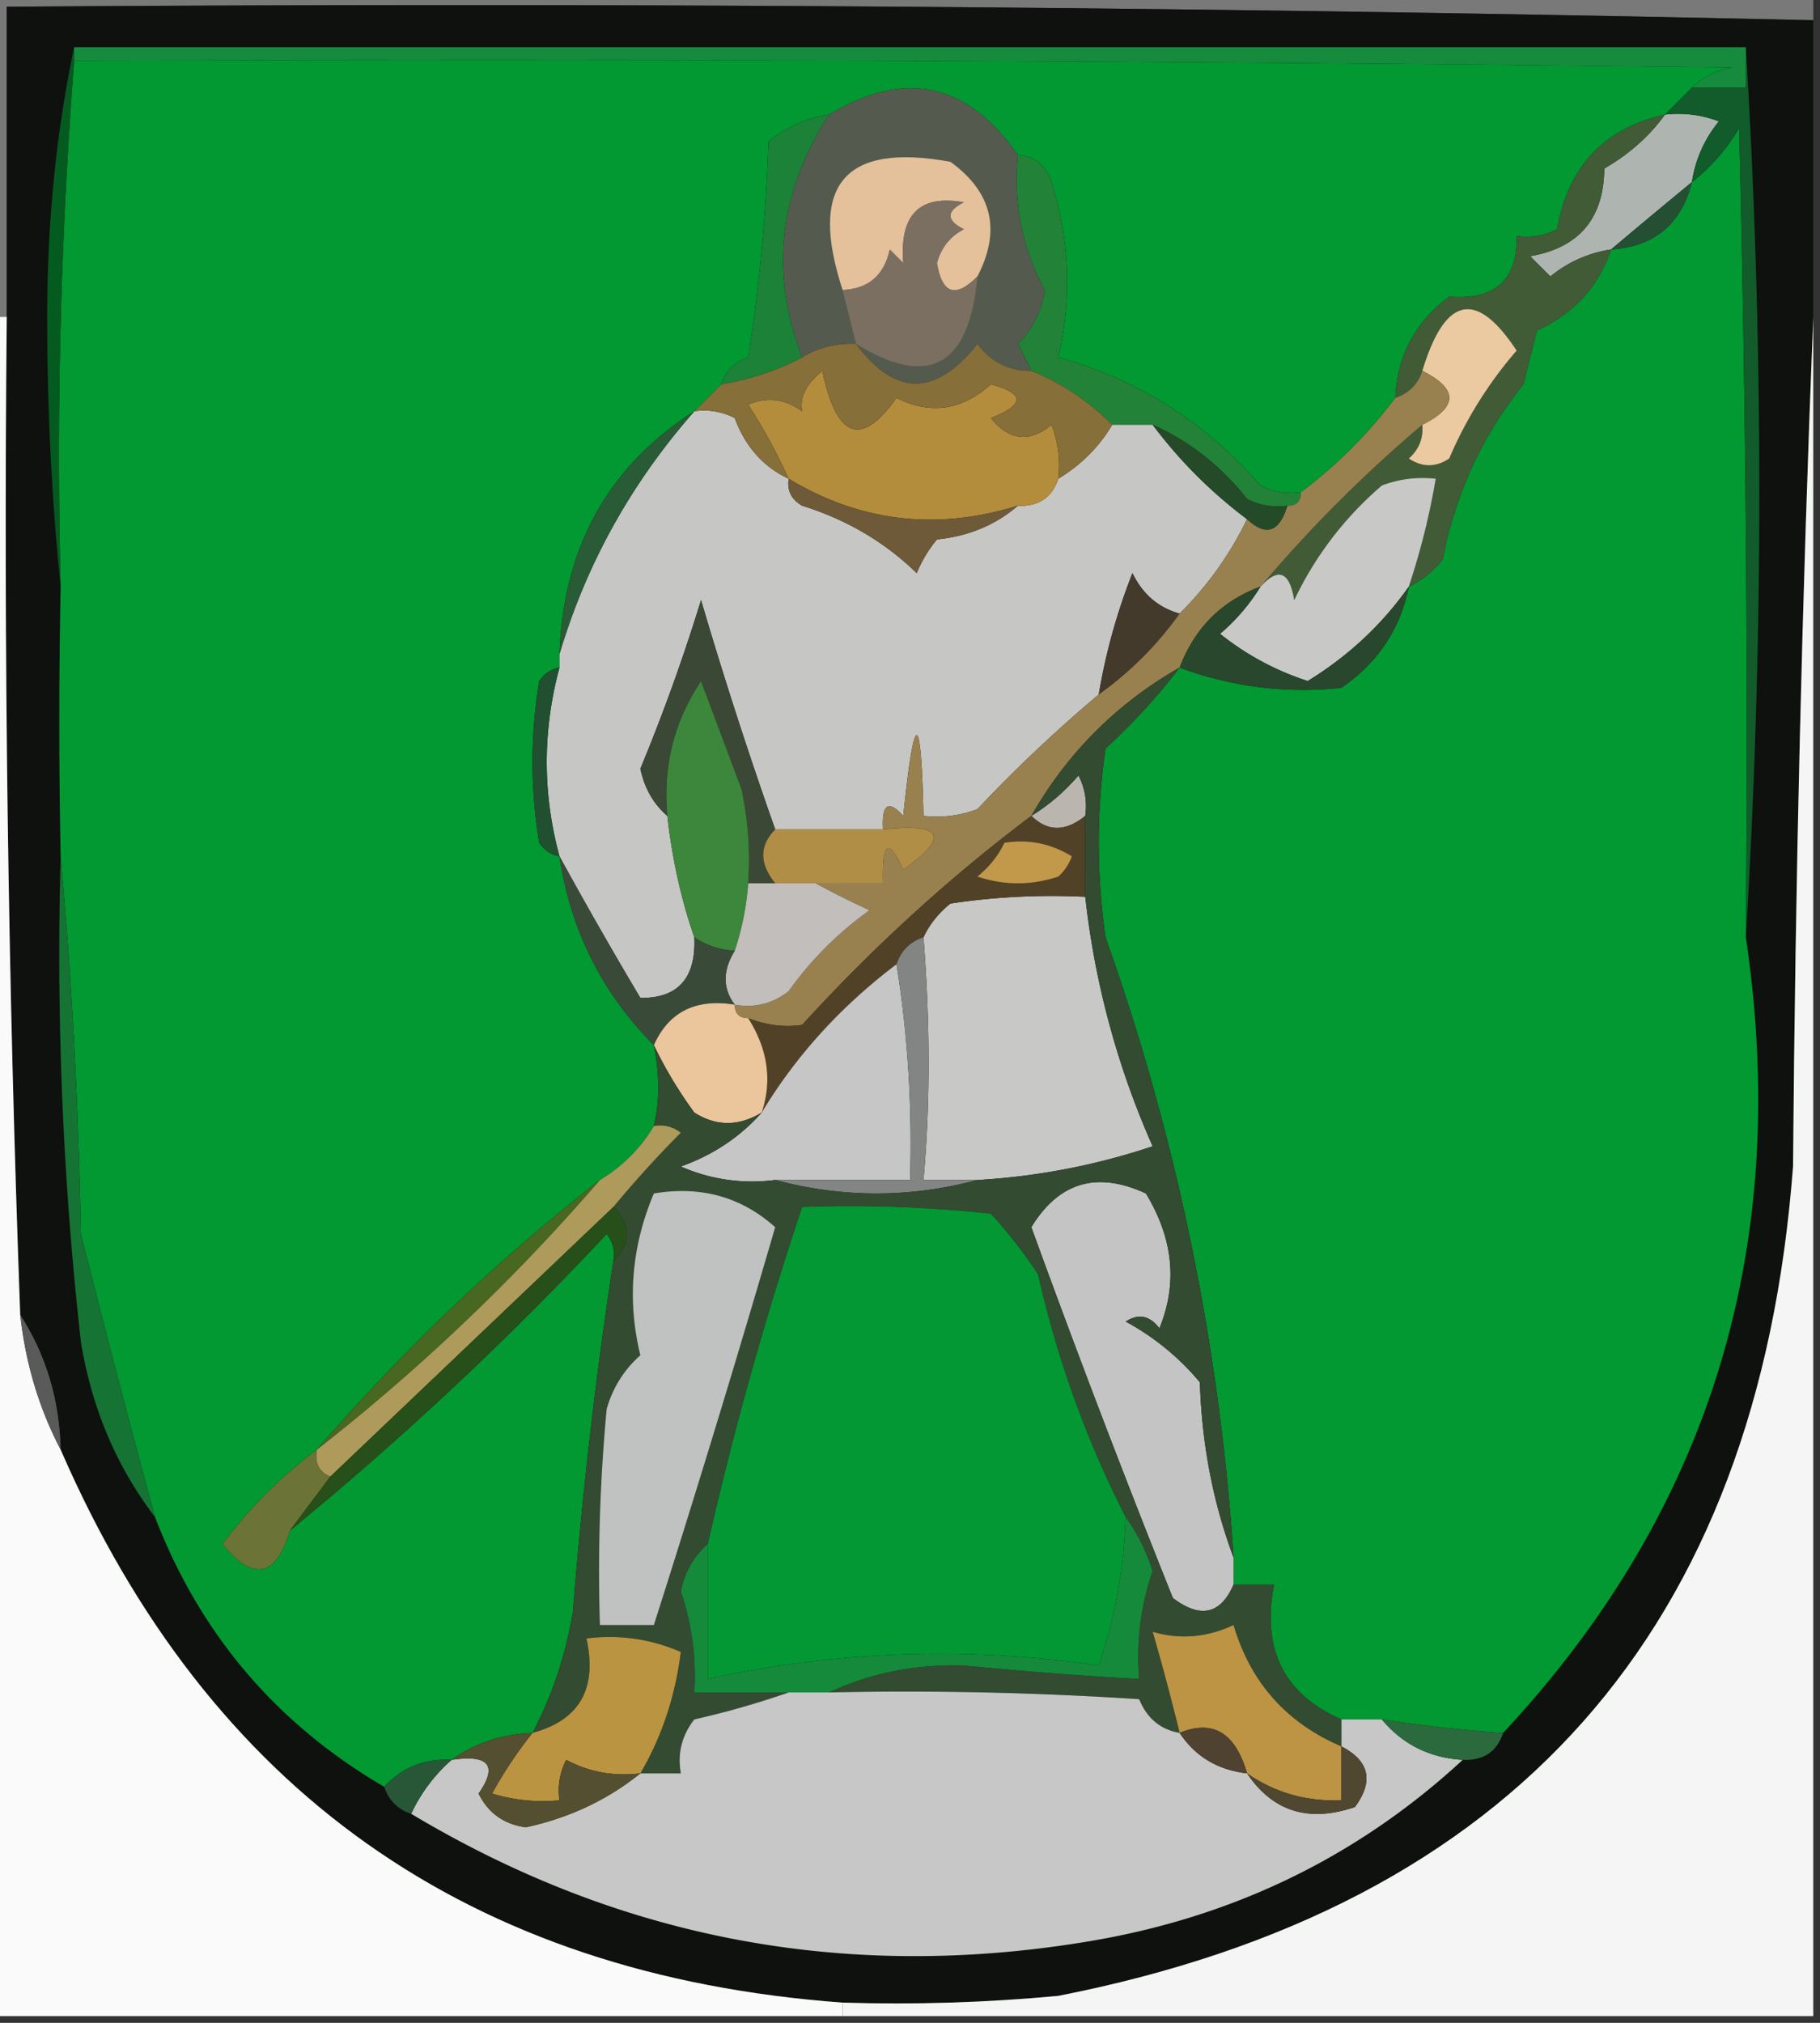 <svg xmlns="http://www.w3.org/2000/svg" width="135" height="150" style="shape-rendering:geometricPrecision;text-rendering:geometricPrecision;image-rendering:optimizeQuality;fill-rule:evenodd;clip-rule:evenodd"><rect width="100%" height="100%" fill="#333333" stroke="none"/><path style="opacity:1" fill="#797979" d="M-.5-.5h135v2A4523.68 4523.68 0 0 0 .5.5v23h-1v-24z"/><path style="opacity:1" fill="#0e110e" d="M134.5 1.5v22c-.832 20.83-1.332 41.83-1.5 63-2.595 34.386-20.762 54.886-54.5 61.5-5.323.499-10.656.666-16 .5-27.674-2.026-47.007-15.692-58-41-.09-3.714-1.09-7.048-3-10-.907-24.653-1.24-49.32-1-74V.5a4523.68 4523.68 0 0 1 134 1z"/><path style="opacity:1" fill="#178b3d" d="M5.5 4.5v-1h124v3h-4c.763-.768 1.763-1.268 3-1.5-40.999-.5-81.999-.667-123-.5z"/><path style="opacity:1" fill="#029832" d="M5.5 4.5c41.001-.167 82.001 0 123 .5-1.237.232-2.237.732-3 1.5l-2 2c-4.52 1.022-7.187 3.855-8 8.5a4.932 4.932 0 0 1-3 .5c.067 3.266-1.599 4.766-5 4.5-2.524 1.883-3.858 4.383-4 7.5-2 2.667-4.333 5-7 7a4.932 4.932 0 0 1-3-.5c-4.122-4.718-9.122-7.885-15-9.5 1.013-4.326.846-8.659-.5-13-.417-1.256-1.25-1.923-2.5-2-3.733-5.383-8.4-6.383-14-3a9.172 9.172 0 0 0-4.5 2c-.17 5.364-.67 10.698-1.5 16-1.022.355-1.689 1.022-2 2l-2 2c-6.383 4.08-9.716 10.08-10 18v1c-.617.11-1.117.444-1.5 1-.667 4-.667 8 0 12 .383.556.883.89 1.5 1 .814 5.451 3.147 10.118 7 14 .435 2.203.435 4.203 0 6-1 1.667-2.333 3-4 4-7.57 5.899-14.57 12.565-21 20a34.82 34.82 0 0 0-7 7c2.297 2.79 3.964 2.456 5-1a242.87 242.87 0 0 0 23.5-22c.464.594.631 1.261.5 2a357.28 357.28 0 0 0-3 26c-.543 3.245-1.543 6.245-3 9-2.286.095-4.286.762-6 2-2.014-.108-3.68.558-5 2-8.006-4.679-13.673-11.346-17-20a1139.14 1139.14 0 0 1-5.5-21c-.17-9.509-.67-18.842-1.5-28a492.393 492.393 0 0 1 0-20 380.845 380.845 0 0 1 1-39z"/><path style="opacity:1" fill="#545b4e" d="M75.5 11.5c-.347 3.596.32 6.93 2 10a6.893 6.893 0 0 1-2 4c.363.683.696 1.35 1 2-1.643.02-2.976-.647-4-2-3.094 3.913-6.094 3.913-9 0-1.459-.067-2.792.266-4 1-2.411-6.233-1.745-12.233 2-18 5.6-3.383 10.267-2.383 14 3z"/><path style="opacity:1" fill="#1b8238" d="M61.5 8.5c-3.745 5.767-4.411 11.767-2 18-1.802.958-3.802 1.625-6 2 .311-.978.978-1.645 2-2 .83-5.302 1.33-10.636 1.5-16a9.172 9.172 0 0 1 4.5-2z"/><path style="opacity:1" fill="#e4c09b" d="M72.5 20.5c-1.624 1.637-2.624 1.303-3-1 .318-1.147.984-1.98 2-2.5-1.333-.667-1.333-1.333 0-2-3.29-.59-4.79.91-4.5 4.5l-1-1c-.422 1.926-1.59 2.926-3.5 3-2.546-7.78.121-10.947 8-9.5 3.105 2.254 3.772 5.087 2 8.5z"/><path style="opacity:1" fill="#aeb5b1" d="M123.5 8.5a8.435 8.435 0 0 1 4 .5 9.173 9.173 0 0 0-2 4.5 575.787 575.787 0 0 0-6 5 9.175 9.175 0 0 0-4.5 2l-1.5-1.5c3.627-.628 5.46-2.795 5.5-6.5 1.859-1.08 3.359-2.412 4.5-4z"/><path style="opacity:1" fill="#045b1f" d="M5.5 3.5v1a380.845 380.845 0 0 0-1 39c-.666-6.491-1-13.158-1-20 .003-7.035.67-13.702 2-20z"/><path style="opacity:1" fill="#029832" d="M129.5 69.5c3.388 22.837-2.612 42.504-18 59a104.618 104.618 0 0 1-9-1h-3c-4.26-1.852-5.927-5.186-5-10h-3v-2a170.533 170.533 0 0 0-9.5-46 49.248 49.248 0 0 1 0-14 46.142 46.142 0 0 0 5.5-6 26.16 26.16 0 0 0 12 1.5c2.7-1.857 4.366-4.357 5-7.5.958-.453 1.792-1.12 2.5-2 .96-4.897 2.96-9.23 6-13l1-4c2.721-1.22 4.554-3.22 5.5-6 3.212-.212 5.212-1.88 6-5 1.385-1.074 2.551-2.407 3.5-4 .5 19.997.667 39.997.5 60z"/><path style="opacity:1" fill="#244f32" d="M125.5 13.5c-.788 3.12-2.788 4.788-6 5 1.96-1.656 3.96-3.323 6-5z"/><path style="opacity:1" fill="#7b6f62" d="M72.5 20.5c-.6 6.657-3.6 8.324-9 5l-1-4c1.91-.074 3.078-1.074 3.5-3l1 1c-.29-3.59 1.21-5.09 4.5-4.5-1.333.667-1.333 1.333 0 2-1.016.52-1.682 1.353-2 2.5.376 2.303 1.376 2.637 3 1z"/><path style="opacity:1" fill="#415b37" d="M123.5 8.5c-1.141 1.588-2.641 2.92-4.5 4-.04 3.705-1.873 5.872-5.5 6.5l1.5 1.5a9.175 9.175 0 0 1 4.5-2c-.946 2.78-2.779 4.78-5.5 6l-1 4c-3.04 3.77-5.04 8.103-6 13-.708.88-1.542 1.547-2.5 2a53.768 53.768 0 0 0 2-8 8.435 8.435 0 0 0-4 .5 25.565 25.565 0 0 0-6.5 8.5c-.342-2.12-1.175-2.453-2.5-1a102.03 102.03 0 0 1 12-12c.086.996-.248 1.83-1 2.5 1 .667 2 .667 3 0a30.325 30.325 0 0 1 5-8c-2.987-4.546-5.32-4.046-7 1.5-.333 1-1 1.667-2 2 .142-3.117 1.476-5.617 4-7.5 3.401.266 5.067-1.234 5-4.5a4.932 4.932 0 0 0 3-.5c.813-4.645 3.48-7.478 8-8.5z"/><path style="opacity:1" fill="#eccaa1" d="M105.5 31.5c2.667-1.333 2.667-2.667 0-4 1.68-5.546 4.013-6.046 7-1.5a30.325 30.325 0 0 0-5 8c-1 .667-2 .667-3 0 .752-.67 1.086-1.504 1-2.5z"/><path style="opacity:1" fill="#228237" d="M75.5 11.5c1.25.077 2.083.744 2.5 2 1.346 4.341 1.513 8.674.5 13 5.878 1.615 10.878 4.782 15 9.5.948.483 1.948.65 3 .5 0 .667-.333 1-1 1a4.932 4.932 0 0 1-3-.5c-1.941-2.454-4.275-4.287-7-5.5h-3a17.837 17.837 0 0 0-6-4 44.358 44.358 0 0 0-1-2 6.893 6.893 0 0 0 2-4c-1.68-3.07-2.347-6.404-2-10z"/><path style="opacity:1" fill="#c6c6c5" d="M51.5 30.5a4.932 4.932 0 0 1 3 .5c.783 2.118 2.116 3.618 4 4.5-.13.876.203 1.543 1 2 3.294 1.027 6.127 2.693 8.5 5a9.468 9.468 0 0 1 1.5-2.5c2.352-.24 4.352-1.074 6-2.5 1.527.073 2.527-.594 3-2 1.694-1.027 3.028-2.36 4-4h3c2 2.667 4.333 5 7 7a25.49 25.49 0 0 1-5 7c-1.574-.437-2.741-1.437-3.5-3a44.602 44.602 0 0 0-2.5 9 107.231 107.231 0 0 0-9 8.5 8.434 8.434 0 0 1-4 .5c-.174-7.973-.674-7.973-1.5 0-1.107-1.212-1.607-.879-1.5 1h-8a336.777 336.777 0 0 1-5.5-17A139.448 139.448 0 0 1 47.5 57c.308 1.46.975 2.626 2 3.5.358 3.189 1.025 6.189 2 9 .136 3.024-1.197 4.524-4 4.5a341.397 341.397 0 0 1-6-10.5c-1.262-4.652-1.262-9.319 0-14v-1c1.984-6.675 5.317-12.675 10-18z"/><path style="opacity:1" fill="#b38d3c" d="M78.5 35.5c-.473 1.406-1.473 2.073-3 2-6.02 1.872-11.687 1.205-17-2a44.334 44.334 0 0 0-3-5.5c1.399-.595 2.732-.428 4 .5-.204-1.03.296-2.03 1.5-3 1.054 5.03 2.888 5.697 5.5 2 2.493 1.274 4.826.94 7-1 2.528.669 2.528 1.502 0 2.5 1.365 1.682 2.865 1.849 4.5.5a8.434 8.434 0 0 1 .5 4z"/><path style="opacity:1" fill="#866f38" d="M63.5 25.5c2.906 3.913 5.906 3.913 9 0 1.024 1.353 2.357 2.02 4 2a17.837 17.837 0 0 1 6 4c-.972 1.64-2.306 2.973-4 4a8.434 8.434 0 0 0-.5-4c-1.635 1.349-3.135 1.182-4.5-.5 2.528-.998 2.528-1.831 0-2.5-2.174 1.94-4.507 2.274-7 1-2.612 3.697-4.446 3.03-5.5-2-1.204.97-1.704 1.97-1.5 3-1.268-.928-2.601-1.095-4-.5a44.334 44.334 0 0 1 3 5.5c-1.884-.882-3.217-2.382-4-4.5a4.932 4.932 0 0 0-3-.5l2-2c2.198-.375 4.198-1.042 6-2 1.208-.734 2.541-1.067 4-1z"/><path style="opacity:1" fill="#244a27" d="M85.5 31.5c2.725 1.213 5.059 3.046 7 5.5.948.483 1.948.65 3 .5-.605 1.981-1.605 2.315-3 1-2.667-2-5-4.333-7-7z"/><path style="opacity:1" fill="#c8c9c7" d="M104.5 43.5c-1.987 2.818-4.487 5.152-7.5 7a20.436 20.436 0 0 1-6.5-3.5 14.692 14.692 0 0 0 3-3.5c1.325-1.453 2.158-1.12 2.5 1a25.565 25.565 0 0 1 6.5-8.5 8.435 8.435 0 0 1 4-.5 53.768 53.768 0 0 1-2 8z"/><path style="opacity:1" fill="#6e5a38" d="M58.5 35.5c5.313 3.205 10.98 3.872 17 2-1.648 1.426-3.648 2.26-6 2.5a9.468 9.468 0 0 0-1.5 2.5c-2.373-2.307-5.206-3.973-8.5-5-.797-.457-1.13-1.124-1-2z"/><path style="opacity:1" fill="#fafafa" d="M-.5 23.5h1c-.24 24.68.093 49.347 1 74 .4 3.616 1.4 6.95 3 10 10.993 25.308 30.326 38.974 58 41v1h-63v-126z"/><path style="opacity:1" fill="#295b36" d="M51.5 30.5c-4.683 5.325-8.016 11.325-10 18 .284-7.92 3.617-13.92 10-18z"/><path style="opacity:1" fill="#433a2c" d="M87.5 45.5a25.635 25.635 0 0 1-6 6 44.602 44.602 0 0 1 2.5-9c.759 1.563 1.926 2.563 3.5 3z"/><path style="opacity:1" fill="#125b2a" d="M129.5 3.5c1.333 22 1.333 44 0 66 .167-20.003 0-40.003-.5-60-.949 1.593-2.115 2.926-3.5 4a9.173 9.173 0 0 1 2-4.5 8.435 8.435 0 0 0-4-.5l2-2h4v-3z"/><path style="opacity:1" fill="#3b4835" d="M57.5 61.5c-1.186 1.205-1.186 2.539 0 4h-2a24.939 24.939 0 0 0-.5-7l-3-8c-2.003 3-2.836 6.333-2.5 10-1.025-.874-1.692-2.04-2-3.5A139.448 139.448 0 0 0 52 44.5a336.777 336.777 0 0 0 5.5 17z"/><path style="opacity:1" fill="#99814f" d="M105.5 27.5c2.667 1.333 2.667 2.667 0 4a102.03 102.03 0 0 0-12 12c-2.878 1.062-4.878 3.062-6 6-4.667 2.667-8.333 6.333-11 11-6.076 4.569-11.742 9.736-17 15.5-1.32.195-2.653.028-4-.5-.667 0-1-.333-1-1 1.478.262 2.811-.071 4-1a25.635 25.635 0 0 1 6-6 70.679 70.679 0 0 1-4-2h5c-.088-3.098.412-3.432 1.5-1 3.47-2.47 2.97-3.47-1.5-3-.107-1.879.393-2.212 1.5-1 .826-7.973 1.326-7.973 1.5 0a8.434 8.434 0 0 0 4-.5c2.87-3.038 5.87-5.871 9-8.5a25.635 25.635 0 0 0 6-6 25.49 25.49 0 0 0 5-7c1.395 1.315 2.395.981 3-1 .667 0 1-.333 1-1 2.667-2 5-4.333 7-7 1-.333 1.667-1 2-2z"/><path style="opacity:1" fill="#28472c" d="M93.5 43.5a14.692 14.692 0 0 1-3 3.5 20.436 20.436 0 0 0 6.5 3.5c3.013-1.848 5.513-4.182 7.5-7-.634 3.143-2.3 5.643-5 7.5a26.16 26.16 0 0 1-12-1.5c1.122-2.938 3.122-4.938 6-6z"/><path style="opacity:1" fill="#bbb5af" d="M80.5 60.5c-1.461 1.186-2.795 1.186-4 0 1.294-.79 2.46-1.79 3.5-3 .483.948.65 1.948.5 3z"/><path style="opacity:1" fill="#f5f5f5" d="M134.5 23.5v126h-72v-1c5.344.166 10.677-.001 16-.5 33.738-6.614 51.905-27.114 54.5-61.5.168-21.17.668-42.17 1.5-63z"/><path style="opacity:1" fill="#215031" d="M41.5 49.5c-1.262 4.681-1.262 9.348 0 14-.617-.11-1.117-.444-1.5-1-.667-4-.667-8 0-12 .383-.556.883-.89 1.5-1z"/><path style="opacity:1" fill="#3c873b" d="M55.5 65.5a20.677 20.677 0 0 1-1 5 5.728 5.728 0 0 1-3-1c-.975-2.811-1.642-5.811-2-9-.336-3.667.497-7 2.5-10l3 8c.497 2.31.663 4.643.5 7z"/><path style="opacity:1" fill="#b18e45" d="M57.5 61.5h8c4.47-.47 4.97.53 1.5 3-1.088-2.432-1.588-2.098-1.5 1h-8c-1.186-1.461-1.186-2.795 0-4z"/><path style="opacity:1" fill="#c1bebb" d="M55.5 65.5h5a70.679 70.679 0 0 0 4 2 25.635 25.635 0 0 0-6 6c-1.189.929-2.522 1.262-4 1-.905-1.202-.905-2.536 0-4a20.677 20.677 0 0 0 1-5z"/><path style="opacity:1" fill="#c8c8c7" d="M80.5 66.5a62.433 62.433 0 0 0 5 18.5 49.859 49.859 0 0 1-13 2.5h-4c.503-5.568.503-11.568 0-18 .453-.958 1.12-1.792 2-2.5a50.441 50.441 0 0 1 10-.5z"/><path style="opacity:1" fill="#514227" d="M76.5 60.5c1.205 1.186 2.539 1.186 4 0v6a50.441 50.441 0 0 0-10 .5c-.88.708-1.547 1.542-2 2.5-1 .333-1.667 1-2 2-4.13 3.122-7.464 6.788-10 11 .79-2.365.456-4.699-1-7 1.347.528 2.68.695 4 .5 5.258-5.764 10.924-10.931 17-15.5z"/><path style="opacity:1" fill="#c2994b" d="M74.5 62.5c1.788-.285 3.455.048 5 1a3.646 3.646 0 0 1-1 1.5c-2 .667-4 .667-6 0 .88-.708 1.547-1.542 2-2.5z"/><path style="opacity:1" fill="#394b38" d="M41.5 63.5a341.397 341.397 0 0 0 6 10.5c2.803.024 4.136-1.476 4-4.5.891.61 1.891.943 3 1-.905 1.464-.905 2.798 0 4-2.893-.469-4.893.531-6 3-3.853-3.882-6.186-8.549-7-14z"/><path style="opacity:1" fill="#c6c6c6" d="M66.5 71.5a84.022 84.022 0 0 1 1 16h-10a13.117 13.117 0 0 1-7-1c2.4-.858 4.4-2.191 6-4 2.536-4.212 5.87-7.878 10-11z"/><path style="opacity:1" fill="#ebc59b" d="M54.5 74.5c0 .667.333 1 1 1 1.456 2.301 1.79 4.635 1 7-1.705 1.035-3.372 1.035-5 0a31.593 31.593 0 0 1-3-5c1.107-2.469 3.107-3.469 6-3z"/><path style="opacity:1" fill="#828583" d="M68.5 69.5c.503 6.432.503 12.432 0 18h4c-5 1.333-10 1.333-15 0h10a84.022 84.022 0 0 0-1-16c.333-1 1-1.667 2-2z"/><path style="opacity:1" fill="#c4c4c4" d="M91.5 115.5v2c-.955 2.21-2.455 2.543-4.5 1A902.288 902.288 0 0 1 76.5 91c2.04-3.345 4.874-4.178 8.5-2.5 2.03 3.35 2.363 6.683 1 10-.718-.95-1.55-1.117-2.5-.5a18.778 18.778 0 0 1 5.5 4.5c.149 4.601.982 8.934 2.5 13z"/><path style="opacity:1" fill="#157433" d="M4.5 63.5c.83 9.158 1.33 18.491 1.5 28a1139.14 1139.14 0 0 0 5.5 21c-2.867-3.763-4.7-8.096-5.5-13a258.298 258.298 0 0 1-1.5-36z"/><path style="opacity:1" fill="#334b30" d="M87.5 49.5a46.142 46.142 0 0 1-5.5 6 49.248 49.248 0 0 0 0 14 170.533 170.533 0 0 1 9.5 46c-1.518-4.066-2.351-8.399-2.5-13a18.778 18.778 0 0 0-5.5-4.5c.95-.617 1.782-.45 2.5.5 1.363-3.317 1.03-6.65-1-10-3.626-1.678-6.46-.845-8.5 2.5A902.288 902.288 0 0 0 87 118.5c2.045 1.543 3.545 1.21 4.5-1h3c-.927 4.814.74 8.148 5 10v2c-4.073-1.741-6.74-4.741-8-9-1.99.927-3.99 1.094-6 .5.72 2.491 1.387 4.991 2 7.5-1.422-.25-2.422-1.083-3-2.5-7.66-.5-15.326-.666-23-.5 3.05-1.435 6.383-2.102 10-2 4.331.429 8.665.762 13 1a19.374 19.374 0 0 1 1-8c-.494-1.526-1.161-2.859-2-4-2.9-5.668-5.067-11.668-6.5-18a35.94 35.94 0 0 0-3.5-4.5 98.433 98.433 0 0 0-14-.5 262.205 262.205 0 0 0-7 25c-1.025.874-1.692 2.041-2 3.5a19.524 19.524 0 0 1 1 7.5h7a64.678 64.678 0 0 1-7 2c-.929 1.189-1.262 2.522-1 4h-3c1.586-2.702 2.586-5.702 3-9a13.115 13.115 0 0 0-7-1c.82 3.722-.513 6.055-4 7 1.457-2.755 2.457-5.755 3-9a357.28 357.28 0 0 1 3-26c1.333-1.333 1.333-2.667 0-4a81.31 81.31 0 0 1 5-5.5 2.428 2.428 0 0 0-2-.5c.435-1.797.435-3.797 0-6a31.593 31.593 0 0 0 3 5c1.628 1.035 3.295 1.035 5 0-1.6 1.809-3.6 3.142-6 4a13.117 13.117 0 0 0 7 1c5 1.333 10 1.333 15 0a49.859 49.859 0 0 0 13-2.5 62.433 62.433 0 0 1-5-18.5v-6a4.932 4.932 0 0 0-.5-3 14.692 14.692 0 0 1-3.5 3c2.667-4.667 6.333-8.333 11-11z"/><path style="opacity:1" fill="#039833" d="M83.5 112.5a38.227 38.227 0 0 1-2 11c-9.716-1.431-19.383-1.098-29 1v-10a262.205 262.205 0 0 1 7-25c4.678-.166 9.345 0 14 .5a35.94 35.94 0 0 1 3.5 4.5c1.433 6.332 3.6 12.332 6.5 18z"/><path style="opacity:1" fill="#c0c1c1" d="M48.5 88.5c3.483-.584 6.483.25 9 2.5a1208.55 1208.55 0 0 1-9 29.5h-4c-.166-5.344 0-10.677.5-16a8.189 8.189 0 0 1 2.5-4c-.992-4.062-.659-8.062 1-12z"/><path style="opacity:1" fill="#5a5a5a" d="M1.5 97.5c1.91 2.952 2.91 6.286 3 10-1.6-3.05-2.6-6.384-3-10z"/><path style="opacity:1" fill="#486720" d="M44.5 87.5a148.555 148.555 0 0 1-21 20c6.43-7.435 13.43-14.101 21-20z"/><path style="opacity:1" fill="#ae9a5a" d="M48.5 83.5a2.428 2.428 0 0 1 2 .5 81.31 81.31 0 0 0-5 5.5l-21 20c-.838-.342-1.172-1.008-1-2a148.555 148.555 0 0 0 21-20c1.667-1 3-2.333 4-4z"/><path style="opacity:1" fill="#6b7436" d="M23.5 107.5c-.172.992.162 1.658 1 2l-3 4c-1.036 3.456-2.703 3.79-5 1a34.82 34.82 0 0 1 7-7z"/><path style="opacity:1" fill="#264f19" d="M45.5 89.5c1.333 1.333 1.333 2.667 0 4a2.428 2.428 0 0 0-.5-2 242.87 242.87 0 0 1-23.5 22l3-4 21-20z"/><path style="opacity:1" fill="#158a3b" d="M83.5 112.5c.839 1.141 1.506 2.474 2 4a19.374 19.374 0 0 0-1 8 297.082 297.082 0 0 1-13-1c-3.617-.102-6.95.565-10 2h-10a19.524 19.524 0 0 0-1-7.5c.308-1.459.975-2.626 2-3.5v10c9.617-2.098 19.284-2.431 29-1a38.227 38.227 0 0 0 2-11z"/><path style="opacity:1" fill="#c6c7c6" d="M58.5 125.5h3c7.674-.166 15.34 0 23 .5.578 1.417 1.578 2.25 3 2.5 1.16 1.75 2.826 2.75 5 3 1.906 2.832 4.573 3.666 8 2.5 1.416-1.915 1.082-3.415-1-4.5v-2h3c1.53 1.846 3.53 2.846 6 3-7.848 7.246-17.182 11.746-28 13.5-17.871 2.925-34.538-.241-50-9.5a12.072 12.072 0 0 1 3-4c2.776-.411 3.443.422 2 2.5.712 1.442 1.88 2.275 3.5 2.5 3.227-.699 6.06-2.032 8.5-4h3c-.262-1.478.071-2.811 1-4a64.678 64.678 0 0 0 7-2z"/><path style="opacity:1" fill="#bc9444" d="M99.5 129.5v4c-2.609.1-4.942-.567-7-2-.87-3.015-2.537-4.015-5-3a185.768 185.768 0 0 0-2-7.5c2.01.594 4.01.427 6-.5 1.26 4.259 3.927 7.259 8 9z"/><path style="opacity:1" fill="#2b6a3d" d="M102.5 127.5c2.982.463 5.982.796 9 1-.473 1.406-1.473 2.073-3 2-2.47-.154-4.47-1.154-6-3z"/><path style="opacity:1" fill="#504231" d="M92.5 131.5c-2.174-.25-3.84-1.25-5-3 2.463-1.015 4.13-.015 5 3z"/><path style="opacity:1" fill="#504731" d="M99.5 129.5c2.082 1.085 2.416 2.585 1 4.5-3.427 1.166-6.094.332-8-2.5 2.058 1.433 4.391 2.1 7 2v-4z"/><path style="opacity:1" fill="#275736" d="M33.5 130.5a12.072 12.072 0 0 0-3 4c-1-.333-1.667-1-2-2 1.32-1.442 2.986-2.108 5-2z"/><path style="opacity:1" fill="#bb9441" d="M47.5 131.5c-1.967.239-3.8-.094-5.5-1a4.932 4.932 0 0 0-.5 3 12.93 12.93 0 0 1-5-.5 30.818 30.818 0 0 1 3-4.5c3.487-.945 4.82-3.278 4-7a13.115 13.115 0 0 1 7 1c-.414 3.298-1.414 6.298-3 9z"/><path style="opacity:1" fill="#544f30" d="M39.5 128.5a30.818 30.818 0 0 0-3 4.5c1.634.494 3.3.66 5 .5a4.932 4.932 0 0 1 .5-3c1.7.906 3.533 1.239 5.5 1-2.44 1.968-5.273 3.301-8.5 4-1.62-.225-2.788-1.058-3.5-2.5 1.443-2.078.776-2.911-2-2.5 1.714-1.238 3.714-1.905 6-2z"/></svg>